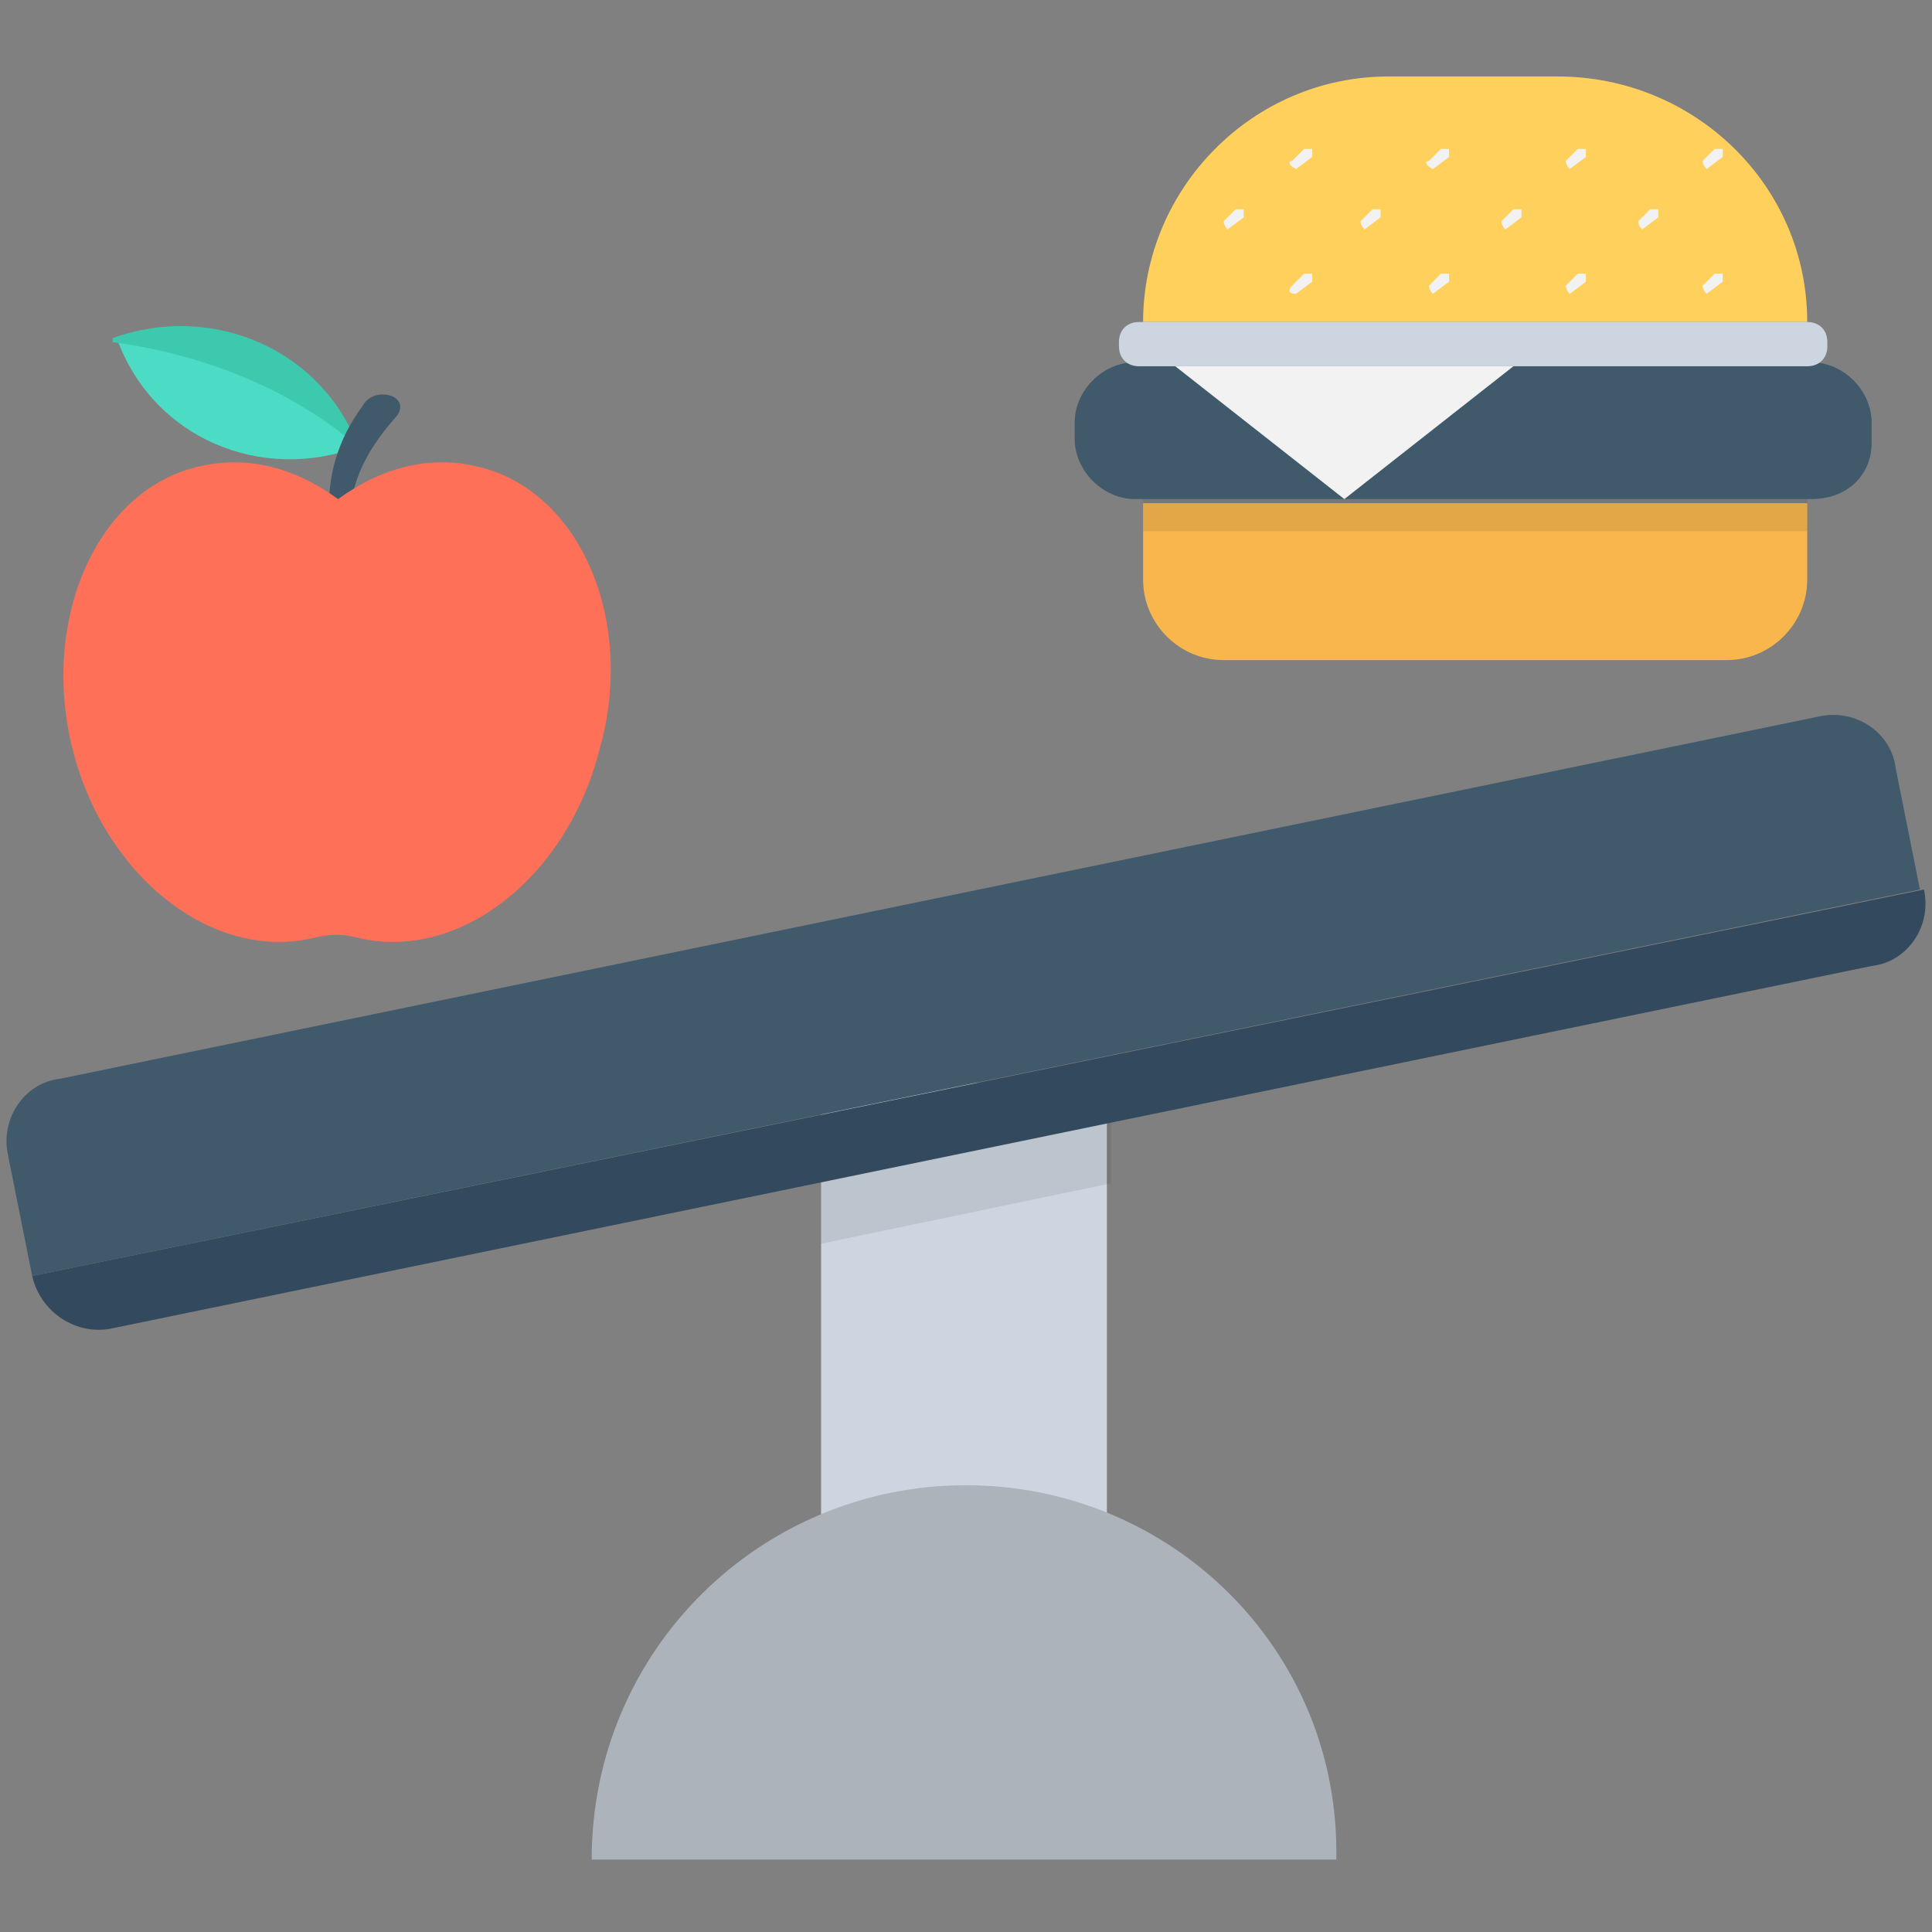 <?xml version="1.0" encoding="utf-8"?>
<!-- Generator: Adobe Illustrator 18.0.0, SVG Export Plug-In . SVG Version: 6.00 Build 0)  -->
<!DOCTYPE svg PUBLIC "-//W3C//DTD SVG 1.1//EN" "http://www.w3.org/Graphics/SVG/1.1/DTD/svg11.dtd">
<svg version="1.1" id="Layer_1" xmlns="http://www.w3.org/2000/svg" xmlns:xlink="http://www.w3.org/1999/xlink" x="0px" y="0px"
	 viewBox="0 0 48 48" enable-background="new 0 0 48 48" xml:space="preserve">
<rect x="0" y="0" width="48" height="48" fill="#808080" stroke="none"/>
<g>
	<rect x="20.4" y="26.9" fill="#CDD6E0" width="7.1" height="13.9"/>
	<polygon opacity="0.1" fill="#231F20" points="20.4,30.9 27.6,29.4 27.6,26.9 20.4,26.9 	"/>
	<path fill="#334A5E" d="M0.8,31.7L0.8,31.7l47-9.6v0c0.2,0.9-0.4,1.8-1.3,1.9L2.8,33C1.9,33.2,1,32.6,0.8,31.7z"/>
	<path fill="#40596B" d="M0.8,31.7l-0.6-3c-0.2-0.9,0.4-1.8,1.3-1.9l43.7-9c0.9-0.2,1.8,0.4,1.9,1.3l0.6,3L0.8,31.7z"/>
	<g>
		<g>
			<path fill="#4CDBC4" d="M8.9,11.1c-2.1-1.9-4.6-2.5-6-2.7C3.8,10.9,6.5,12,8.9,11.1z"/>
			<path fill="#3DC9AE" d="M8.9,11.1C8.9,11.1,8.9,11.1,8.9,11.1C8,8.7,5.3,7.5,2.8,8.4c0,0,0,0,0,0.1C4.3,8.7,6.8,9.3,8.9,11.1z"/>
		</g>
		<path fill="#40596B" d="M8.7,12.9c-0.2,0-0.4-0.1-0.5-0.1c-0.1-0.9,0.2-1.9,0.8-2.7c0.1-0.2,0.3-0.3,0.5-0.3l0,0
			c0.4,0,0.6,0.3,0.3,0.6C9.1,11.2,8.7,12,8.7,12.9z"/>
		<path fill="#FF7058" d="M11.9,11.6c-1.2-0.3-2.4,0-3.5,0.8c-1.1-0.8-2.3-1.1-3.5-0.8c-2.5,0.6-3.9,3.8-3.1,7
			c0.8,3.2,3.5,5.3,6,4.7c0,0,0,0,0,0c0.4-0.1,0.7-0.1,1.1,0c0,0,0,0,0,0c2.5,0.6,5.2-1.5,6-4.7C15.8,15.4,14.4,12.2,11.9,11.6z"/>
	</g>
	<g>
		<path fill="#F8B64C" d="M42.9,16.4H30.4c-1.1,0-2-0.9-2-2v-1.9h16.5v1.9C44.9,15.5,44,16.4,42.9,16.4z"/>
		<path fill="#FFD15C" d="M38.7,1.9h-4.2c-3.4,0-6.1,2.8-6.1,6.1v0h16.5v0C44.9,4.6,42.1,1.9,38.7,1.9z"/>
		<path fill="#40596B" d="M45,12.4H28.2c-0.8,0-1.5-0.7-1.5-1.5v-0.4c0-0.8,0.7-1.5,1.5-1.5H45c0.8,0,1.5,0.7,1.5,1.5V11
			C46.5,11.8,45.9,12.4,45,12.4z"/>
		<path fill="#CDD6E0" d="M44.9,9.1H28.3c-0.3,0-0.5-0.2-0.5-0.5V8.5c0-0.3,0.2-0.5,0.5-0.5h16.6c0.3,0,0.5,0.2,0.5,0.5v0.1
			C45.4,8.9,45.2,9.1,44.9,9.1z"/>
		<polygon opacity="0.1" fill="#231F20" points="28.4,13.2 28.4,13.2 44.9,13.2 44.9,13.2 44.9,12.4 28.4,12.4 		"/>
		<polygon fill="#F2F2F2" points="29.2,9.1 33.4,12.4 37.6,9.1 		"/>
		<g>
			<path fill="#F2F2F2" d="M30.5,5.7C30.5,5.7,30.5,5.7,30.5,5.7c-0.1-0.1-0.1-0.2-0.1-0.2l0.3-0.3c0,0,0.1,0,0.2,0c0,0,0,0.1,0,0.2
				L30.5,5.7C30.6,5.7,30.6,5.7,30.5,5.7z"/>
			<path fill="#F2F2F2" d="M32.2,7.3C32.1,7.3,32.1,7.3,32.2,7.3C32,7.3,32,7.2,32.1,7.1l0.3-0.3c0,0,0.1,0,0.2,0c0,0,0,0.1,0,0.2
				L32.2,7.3C32.2,7.3,32.2,7.3,32.2,7.3z"/>
			<path fill="#F2F2F2" d="M33.9,5.7C33.9,5.7,33.9,5.7,33.9,5.7c-0.1-0.1-0.1-0.2-0.1-0.2l0.3-0.3c0,0,0.1,0,0.2,0c0,0,0,0.1,0,0.2
				L33.9,5.7C34,5.7,34,5.7,33.9,5.7z"/>
			<path fill="#F2F2F2" d="M35.6,7.3C35.6,7.3,35.5,7.3,35.6,7.3c-0.1-0.1-0.1-0.2-0.1-0.2l0.3-0.3c0,0,0.1,0,0.2,0c0,0,0,0.1,0,0.2
				L35.6,7.3C35.6,7.3,35.6,7.3,35.6,7.3z"/>
			<path fill="#F2F2F2" d="M37.4,5.7C37.3,5.7,37.3,5.7,37.4,5.7c-0.1-0.1-0.1-0.2-0.1-0.2l0.3-0.3c0,0,0.1,0,0.2,0c0,0,0,0.1,0,0.2
				L37.4,5.7C37.4,5.7,37.4,5.7,37.4,5.7z"/>
			<path fill="#F2F2F2" d="M39,7.3C39,7.3,38.9,7.3,39,7.3c-0.1-0.1-0.1-0.2-0.1-0.2l0.3-0.3c0,0,0.1,0,0.2,0c0,0,0,0.1,0,0.2
				L39,7.3C39.1,7.3,39,7.3,39,7.3z"/>
			<path fill="#F2F2F2" d="M40.8,5.7C40.7,5.7,40.7,5.7,40.8,5.7c-0.1-0.1-0.1-0.2-0.1-0.2L41,5.2c0,0,0.1,0,0.2,0c0,0,0,0.1,0,0.2
				L40.8,5.7C40.8,5.7,40.8,5.7,40.8,5.7z"/>
			<path fill="#F2F2F2" d="M42.4,7.3C42.4,7.3,42.3,7.3,42.4,7.3c-0.1-0.1-0.1-0.2-0.1-0.2l0.3-0.3c0,0,0.1,0,0.2,0c0,0,0,0.1,0,0.2
				L42.4,7.3C42.5,7.3,42.4,7.3,42.4,7.3z"/>
			<path fill="#F2F2F2" d="M32.2,4.2C32.1,4.2,32.1,4.2,32.2,4.2C32,4.1,32,4,32.1,4l0.3-0.3c0,0,0.1,0,0.2,0c0,0,0,0.1,0,0.2
				L32.2,4.2C32.2,4.2,32.2,4.2,32.2,4.2z"/>
			<path fill="#F2F2F2" d="M35.6,4.2C35.6,4.2,35.5,4.2,35.6,4.2C35.4,4.1,35.4,4,35.5,4l0.3-0.3c0,0,0.1,0,0.2,0c0,0,0,0.1,0,0.2
				L35.6,4.2C35.6,4.2,35.6,4.2,35.6,4.2z"/>
			<path fill="#F2F2F2" d="M39,4.2C39,4.2,38.9,4.2,39,4.2C38.9,4.1,38.9,4,38.9,4l0.3-0.3c0,0,0.1,0,0.2,0c0,0,0,0.1,0,0.2L39,4.2
				C39.1,4.2,39,4.2,39,4.2z"/>
			<path fill="#F2F2F2" d="M42.4,4.2C42.4,4.2,42.3,4.2,42.4,4.2C42.3,4.1,42.3,4,42.3,4l0.3-0.3c0,0,0.1,0,0.2,0c0,0,0,0.1,0,0.2
				L42.4,4.2C42.5,4.2,42.4,4.2,42.4,4.2z"/>
		</g>
	</g>
	<path fill="#ACB3BA" d="M24,36.9c-5.1,0-9.3,4.1-9.3,9.3h18.5C33.3,41,29.1,36.9,24,36.9z"/>
</g>
</svg>
